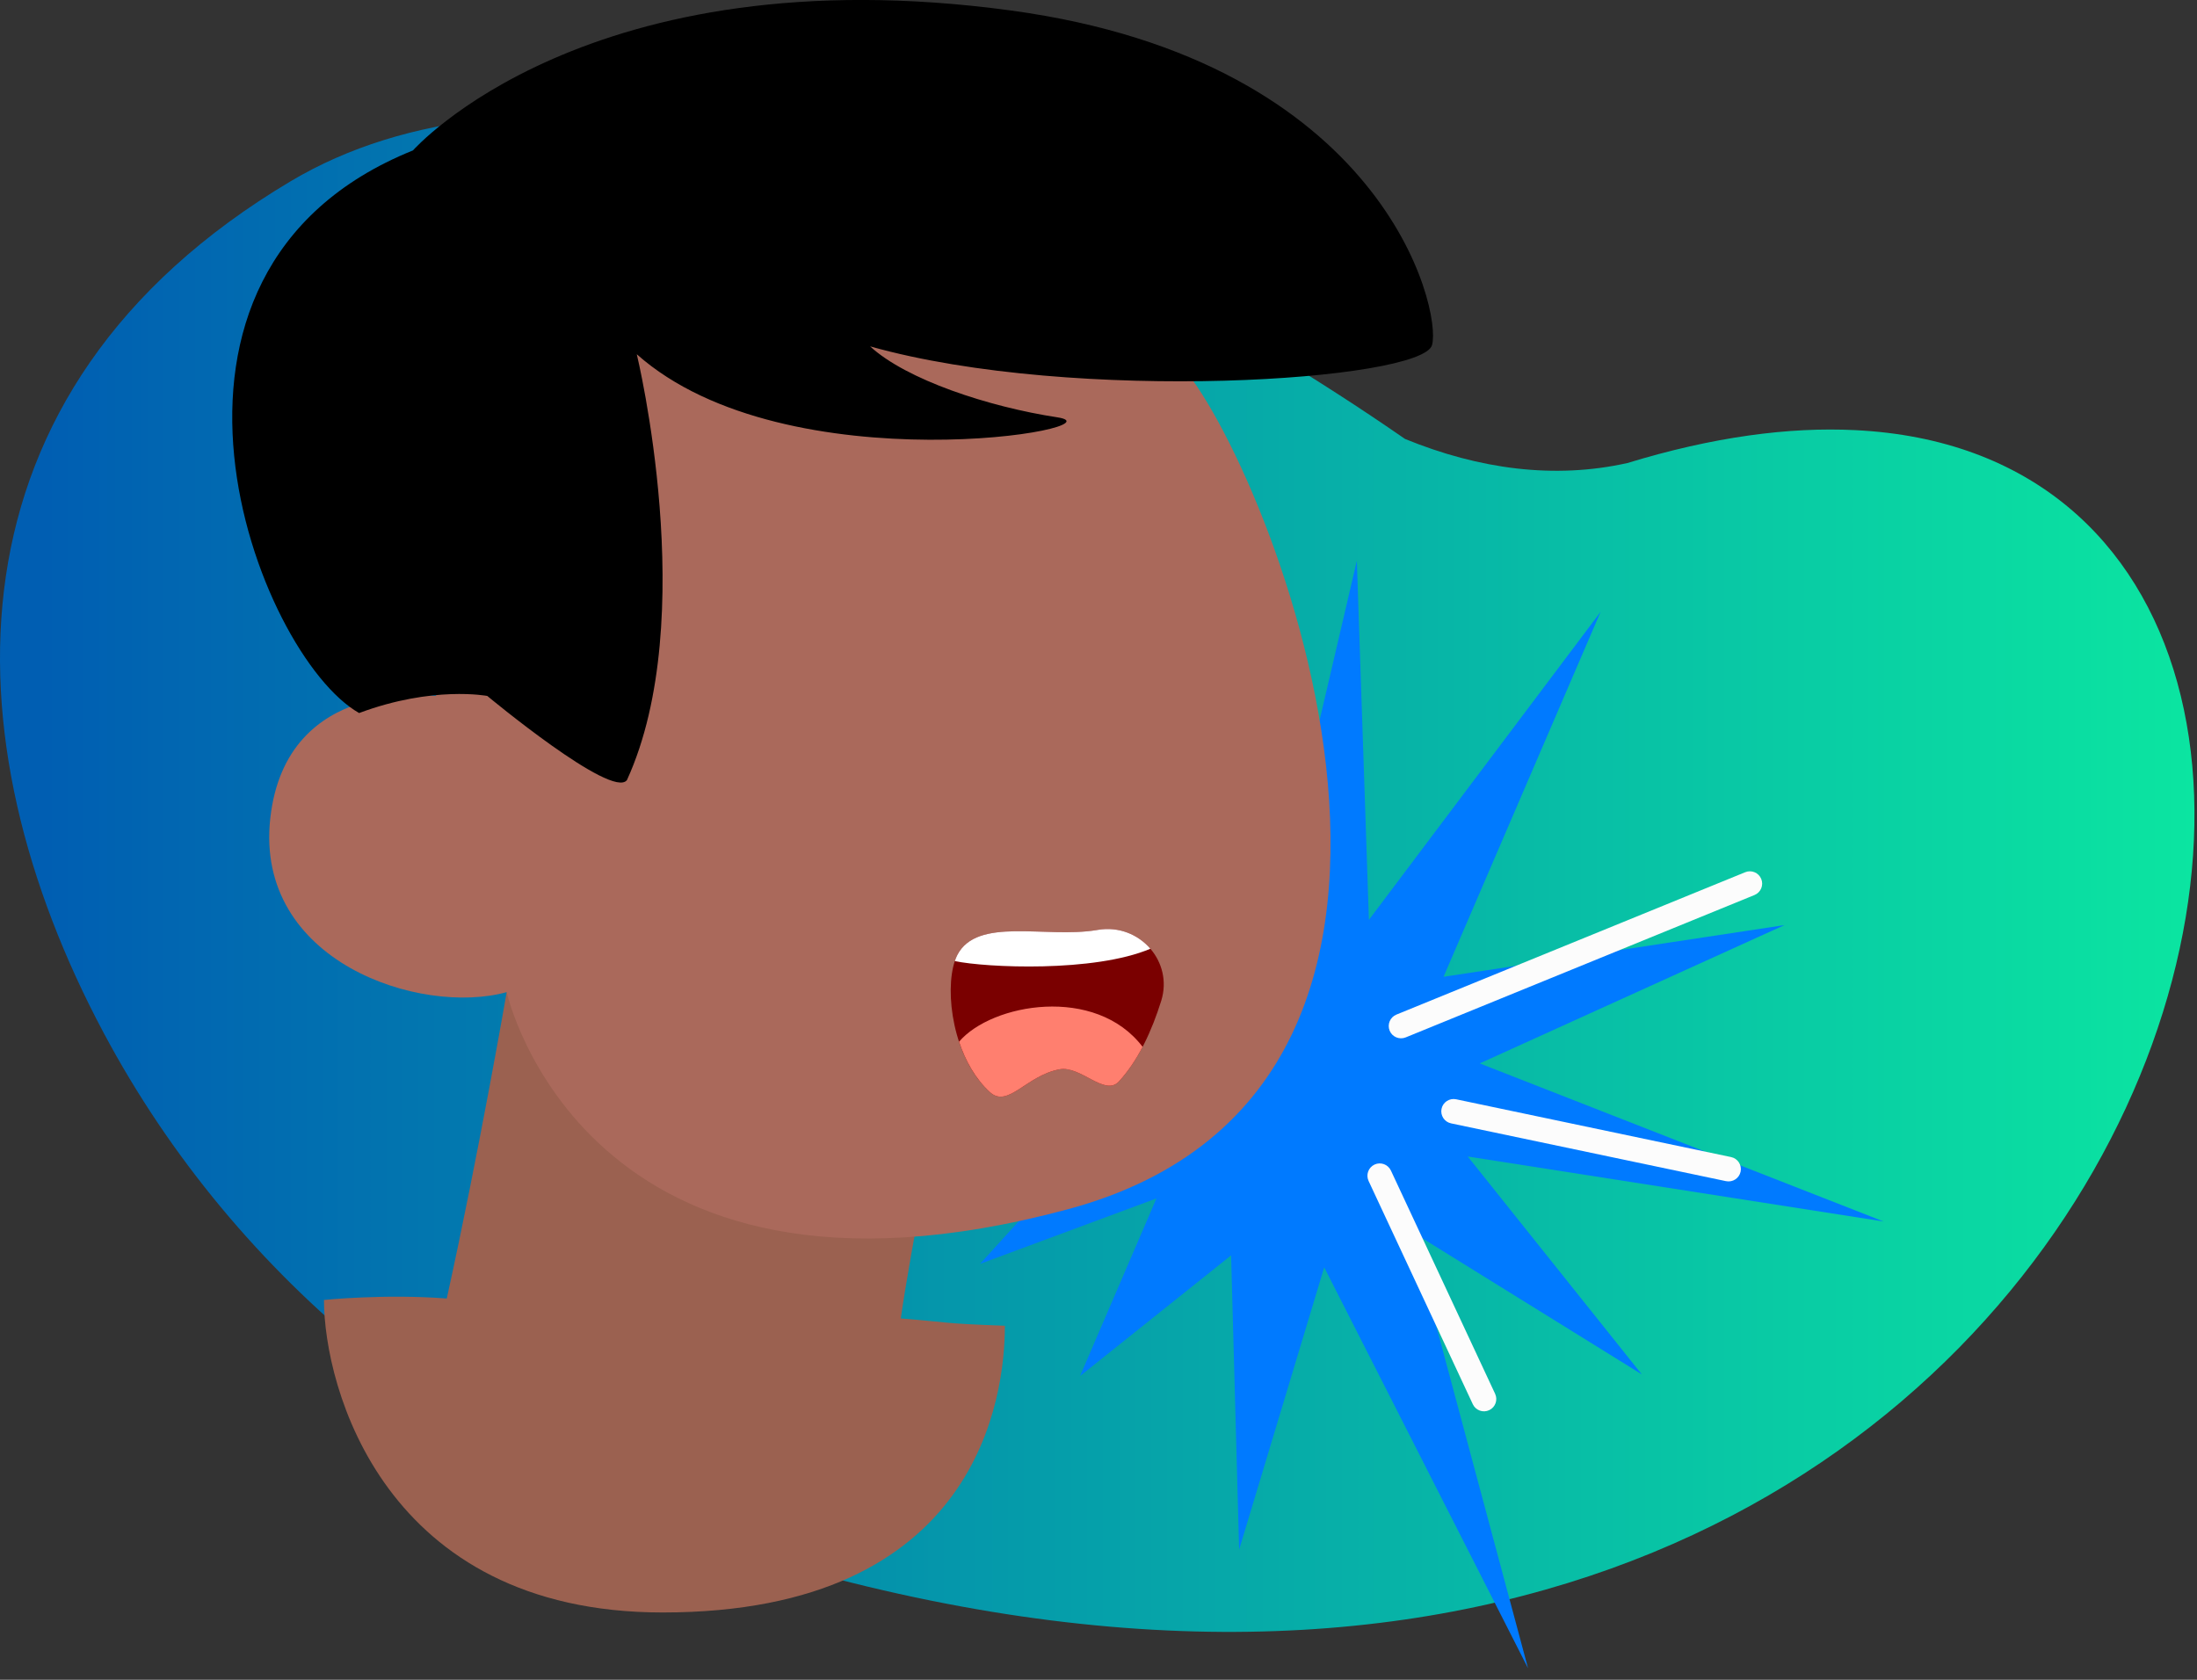 <svg width="85" height="65" viewBox="0 0 85 65" fill="none" xmlns="http://www.w3.org/2000/svg">
<rect x="0" y="0" width="85" height="65" fill="#333333" stroke="none"/>
<path d="M70.904 30.193L56.527 36.063L56.887 36.946L71.264 31.075L70.904 30.193Z" fill="#FCFCFC"/>
<path d="M57.018 41.139L56.822 42.072L68.392 44.505L68.588 43.573L57.018 41.139Z" fill="#FCFCFC"/>
<path d="M52.704 45.909L51.84 46.312L56.276 55.816L57.14 55.413L52.704 45.909Z" fill="#FCFCFC"/>
<path d="M49.103 13.595C50.862 14.65 52.62 15.781 54.359 16.985C57.219 18.155 60.135 18.55 62.964 17.917C66.278 16.904 69.212 16.517 71.771 16.644C98.988 17.965 83.577 77.284 28.5 59.989C18.058 56.71 9.155 49.619 4.007 39.96C-2.033 28.628 -2.446 15.162 11.248 7.012C20.164 1.705 34.798 5.045 49.103 13.594V13.595Z" fill="url(#paint0_linear_611_2612)"/>
<path d="M51.232 49.04L47.941 59.962L47.63 48.577L41.786 53.245L44.741 46.374L37.916 48.907L43.135 43.155L43.34 43.023L43.277 42.999L44.819 41.3C46.532 39.411 47.356 37.042 47.305 34.74C47.278 33.581 47.031 32.439 46.563 31.384L49.359 35.131L52.495 21.698L52.962 35.594L61.926 23.675L55.85 37.797L69.04 35.797L57.25 41.149L72.876 47.266L56.787 44.752L63.521 53.183L54.584 47.641L59.118 64.552L51.233 49.041L51.232 49.04Z" fill="#007AFF"/>
<path d="M35.513 47.093C35.513 47.093 35.025 49.752 34.851 51.018C36.937 51.185 36.332 51.206 38.878 51.3C38.878 53.984 37.904 62.395 25.638 62.395C14.842 62.395 12.534 53.654 12.534 50.302C12.534 50.302 14.884 50.061 17.285 50.246C18.532 44.588 19.603 38.392 19.603 38.392C19.603 38.392 33.819 42.309 35.513 47.093Z" fill="#9B6150"/>
<path d="M16.88 26.931C16.88 26.931 11.073 26.124 10.457 31.664C9.842 37.204 16.261 39.315 19.603 38.391C19.603 38.391 22.584 51.842 41.324 46.79C59.264 41.953 48.62 16.811 45.45 13.882C45.45 13.882 38.862 6.336 23.472 10.294C8.082 14.251 16.879 26.93 16.879 26.93L16.88 26.931Z" fill="#AA695B"/>
<path d="M24.637 13.709C24.637 13.709 27.117 23.931 24.256 30.185C23.683 30.948 18.853 26.93 18.853 26.93C18.853 26.93 16.755 26.523 13.894 27.591C9.953 25.354 4.249 10.547 15.978 5.82C15.978 5.82 22.708 -1.827 39.127 0.408C53.533 2.37 55.785 11.979 55.404 13.352C55.022 14.725 41.609 15.64 33.664 13.403C35.064 14.691 38.24 15.742 40.91 16.149C43.58 16.556 30.447 18.868 24.637 13.708V13.709Z" fill="black"/>
<path d="M44.928 38.723C44.57 39.871 44.05 41.02 43.287 41.849C42.744 42.439 41.809 41.224 40.992 41.377C39.7 41.617 38.994 42.903 38.293 42.255C36.849 40.923 36.546 38.359 36.941 37.189C36.969 37.105 37.001 37.027 37.036 36.958C37.805 35.464 40.441 36.313 42.412 35.992C42.434 35.989 42.459 35.984 42.481 35.981C43.289 35.845 44.034 36.162 44.507 36.711C44.958 37.235 45.16 37.972 44.928 38.723Z" fill="#7A0000"/>
<path d="M37.105 40.309C37.347 41.041 37.735 41.74 38.293 42.255C38.995 42.904 39.699 41.617 40.993 41.377C41.809 41.226 42.744 42.439 43.288 41.849C43.644 41.461 43.948 41.003 44.207 40.509C42.388 38.113 38.364 38.827 37.105 40.31V40.309Z" fill="#FF7F6F"/>
<path d="M44.507 36.711C42.334 37.635 38.149 37.444 36.941 37.189C36.969 37.105 37.001 37.027 37.036 36.958C37.805 35.464 40.441 36.313 42.412 35.992C42.434 35.989 42.459 35.984 42.48 35.981C43.289 35.845 44.034 36.162 44.507 36.711Z" fill="white"/>
<path d="M67.52 33.751L54.025 39.26C53.782 39.36 53.665 39.638 53.764 39.882C53.864 40.125 54.142 40.242 54.386 40.142L67.88 34.633C68.124 34.533 68.241 34.255 68.141 34.011C68.042 33.768 67.764 33.651 67.52 33.751Z" fill="#FCFCFC"/>
<path d="M56.337 42.537C56.079 42.483 55.826 42.648 55.772 42.905C55.718 43.163 55.883 43.415 56.141 43.469L66.778 45.705C67.036 45.759 67.288 45.594 67.343 45.337C67.397 45.08 67.232 44.827 66.974 44.773L56.337 42.537Z" fill="#FCFCFC"/>
<path d="M53.813 45.294C53.701 45.055 53.418 44.952 53.179 45.063C52.941 45.175 52.838 45.458 52.949 45.697L56.982 54.337C57.093 54.575 57.377 54.678 57.615 54.567C57.854 54.456 57.957 54.172 57.845 53.934L53.813 45.294Z" fill="#FCFCFC"/>
<defs>
<linearGradient id="paint0_linear_611_2612" x1="2.47099e-05" y1="33.803" x2="84.902" y2="33.803" gradientUnits="userSpaceOnUse">
<stop offset="0.02" stop-color="#005EB2"/>
<stop offset="1" stop-color="#0BE5A1"/>
</linearGradient>
</defs>
</svg>
